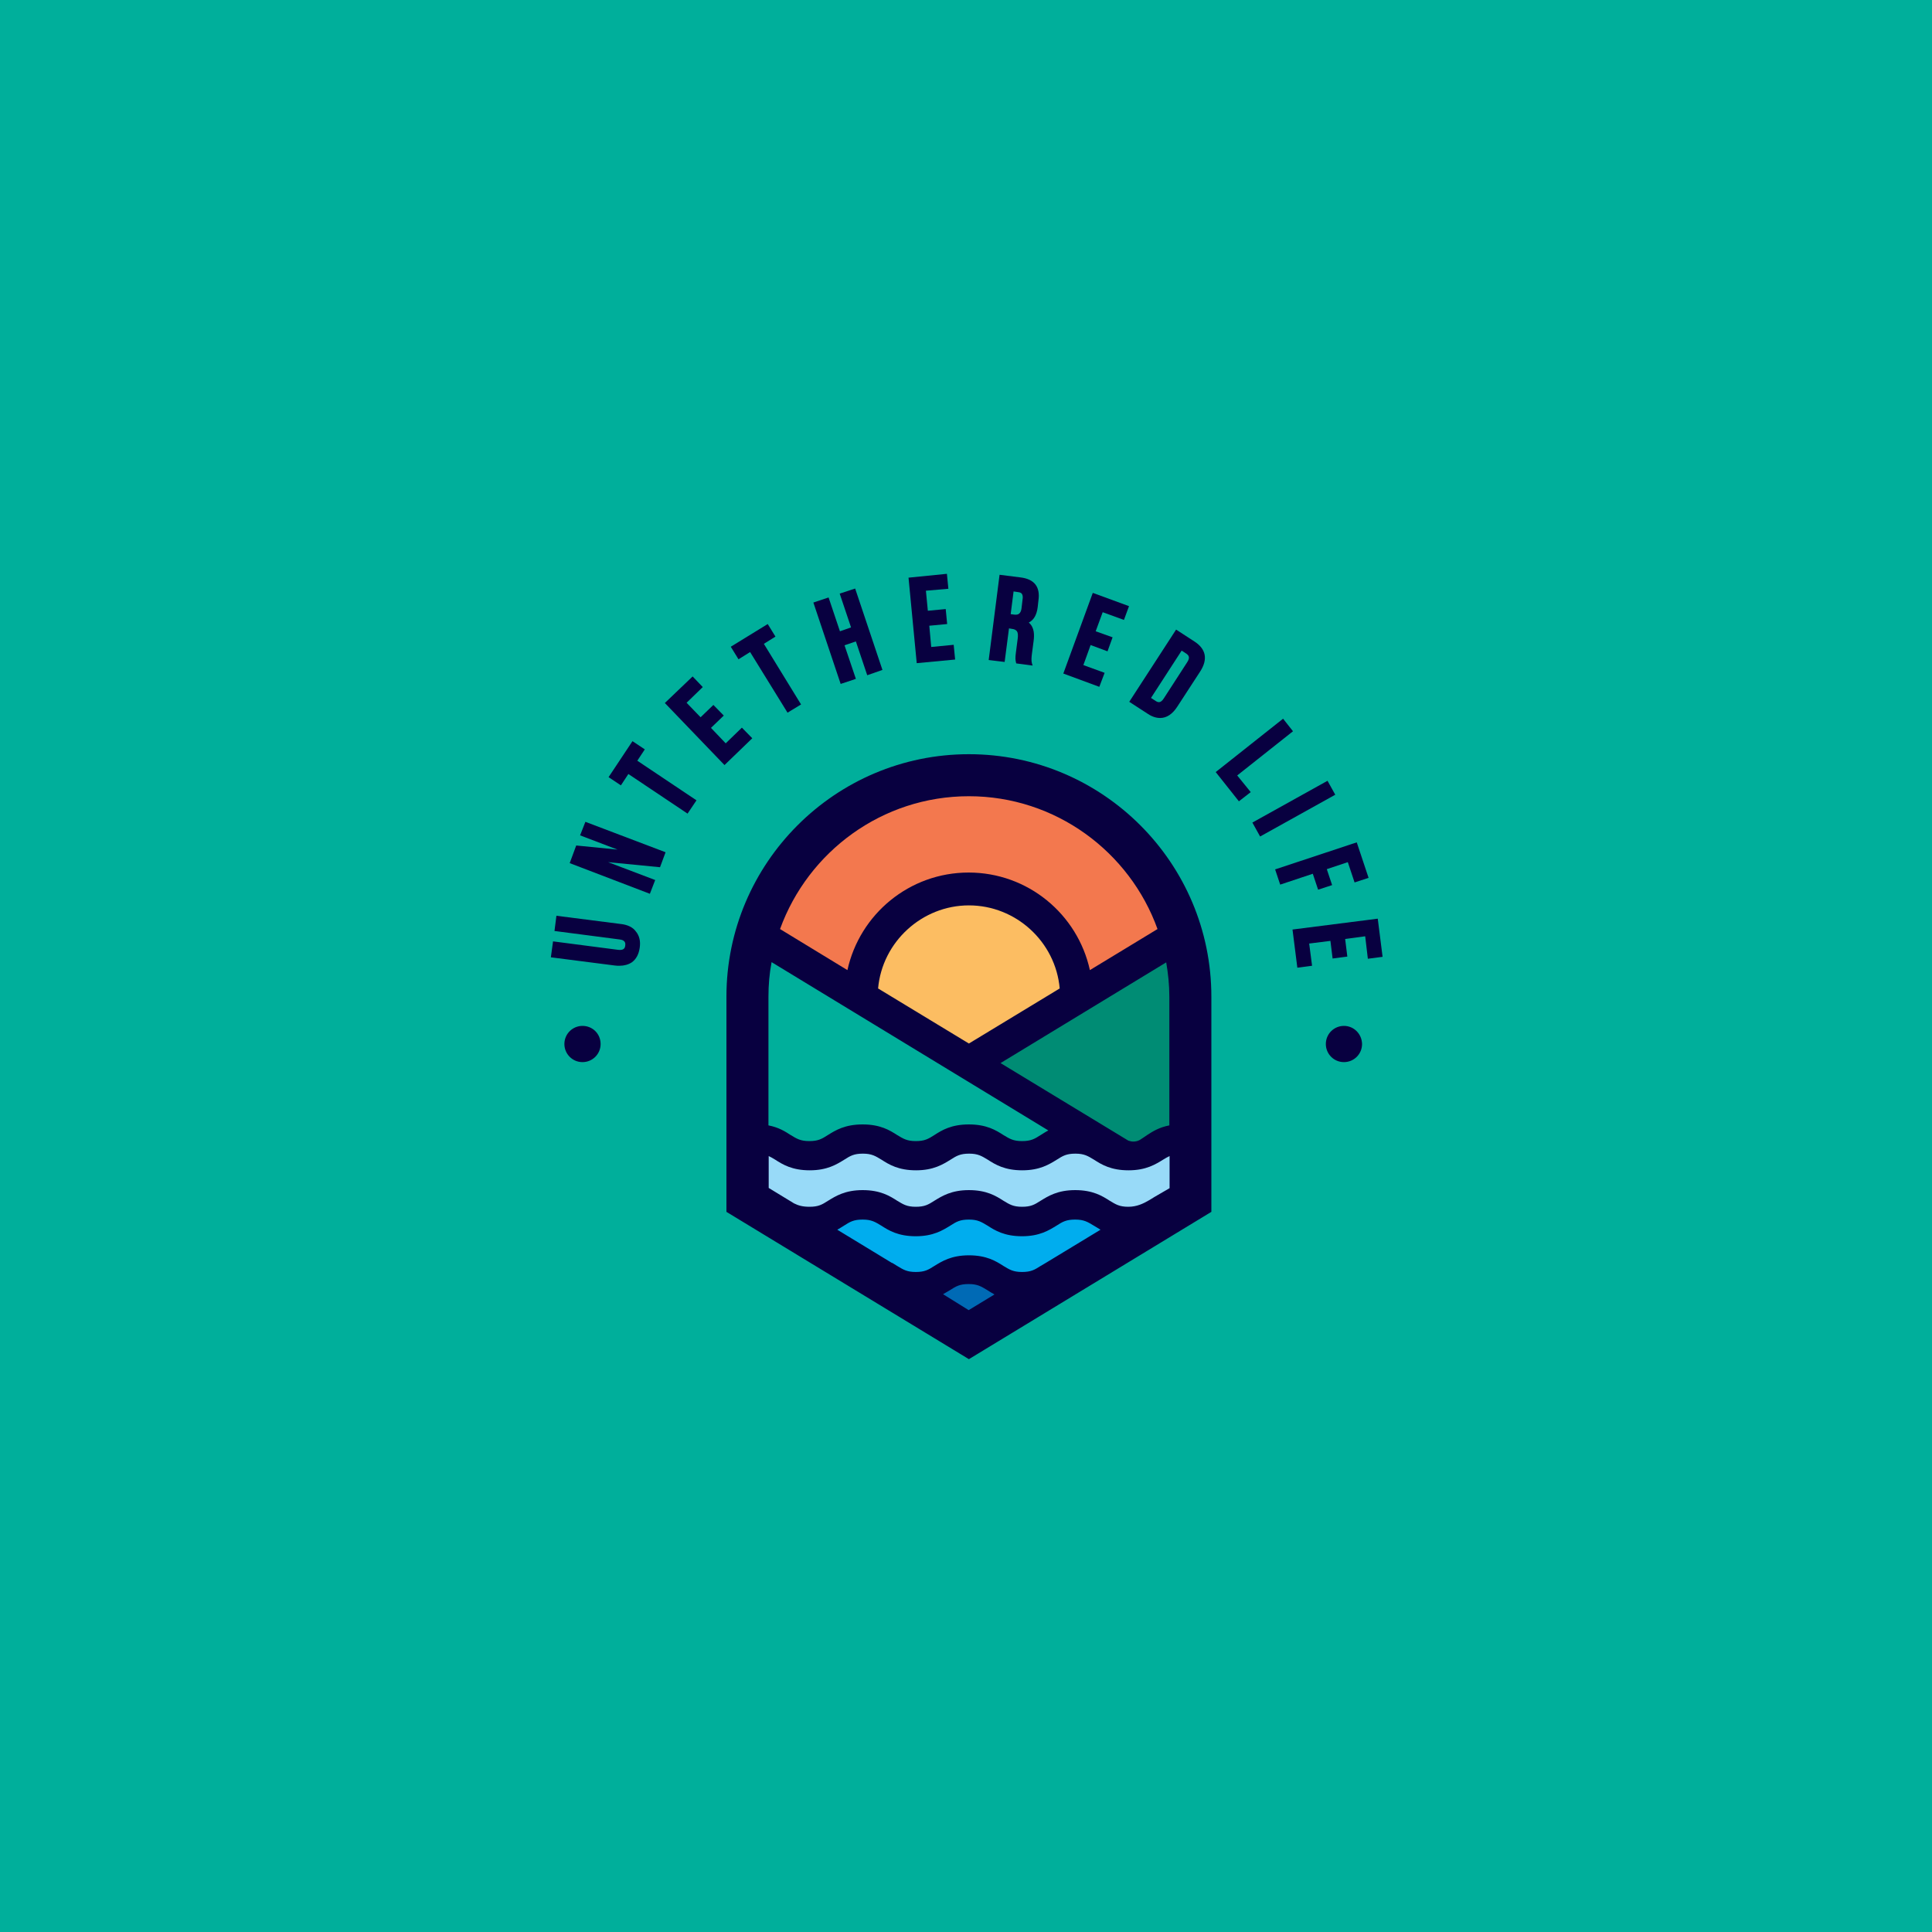 <?xml version="1.0" encoding="utf-8"?>
<!-- Generator: Adobe Illustrator 24.2.1, SVG Export Plug-In . SVG Version: 6.00 Build 0)  -->
<svg version="1.1" id="Layer_1" xmlns="http://www.w3.org/2000/svg" xmlns:xlink="http://www.w3.org/1999/xlink" x="0px" y="0px"
	 viewBox="0 0 800 800" style="enable-background:new 0 0 800 800;" xml:space="preserve">
<style type="text/css">
	.st0{fill-rule:evenodd;clip-rule:evenodd;fill:#00AF9B;}
	.st1{fill:#00AF9B;}
	.st2{fill:#FCBD62;}
	.st3{fill:#F3784E;}
	.st4{fill:#00ADEE;}
	.st5{fill:#008C74;}
	.st6{fill:#98DAF8;}
	.st7{fill:#006AB5;}
	.st8{fill:#080040;}
</style>
<rect x="-0.4" y="-0.5" class="st0" width="801.5" height="801.5"/>
<g>
	<path class="st1" d="M326.3,471.7c2.6,1.6,4.5,2.8,8.8,2.8c4.3,0,6.2-1.2,8.8-2.8c3.1-1.9,6.5-4.1,13.2-4.1
		c6.7,0,10.2,2.2,13.2,4.1c2.6,1.6,4.5,2.8,8.8,2.8c4.3,0,6.2-1.2,8.8-2.8c3.1-1.9,6.5-4.1,13.2-4.1c6.7,0,10.2,2.2,13.2,4.1
		c2.6,1.6,4.5,2.8,8.8,2.8c4.3,0,6.2-1.2,8.8-2.8c0.9-0.6,1.9-1.2,3-1.8l3.1-1.6l-120.2-73l-0.5,2.9c-0.8,4.9-1.3,9.8-1.3,14.6v54.9
		l1.6,0.3C321.6,468.7,324.1,470.3,326.3,471.7z"/>
	<path class="st2" d="M401.2,372.9c-20.4,0-37.8,15.9-39.6,36.2l-0.1,1.2l39.7,24.1l39.7-24.1l-0.1-1.2
		C438.9,388.8,421.6,372.9,401.2,372.9z"/>
	<path class="st3" d="M352.9,402.1c4.9-22.5,25.2-38.8,48.2-38.8c23,0,43.3,16.3,48.2,38.8l0.6,2.7l31.7-19.3l-0.6-1.5
		c-12.1-33.7-44.3-56.3-80-56.3c-35.7,0-67.9,22.6-80,56.3l-0.6,1.5l31.7,19.3L352.9,402.1z"/>
	<path class="st4" d="M454,505.9c-2.6-1.6-4.5-2.8-8.8-2.8c-4.3,0-6.2,1.2-8.8,2.8c-3.1,1.9-6.5,4.1-13.2,4.1
		c-6.7,0-10.2-2.2-13.2-4.1c-2.6-1.6-4.5-2.8-8.8-2.8c-4.3,0-6.2,1.2-8.8,2.8c-3.1,1.9-6.5,4.1-13.2,4.1c-6.7,0-10.2-2.2-13.2-4.1
		c-2.6-1.6-4.5-2.8-8.8-2.8c-4.3,0-6.2,1.2-8.8,2.8c-0.8,0.5-1.7,1.1-2.7,1.6l-3,1.6l25.7,15.6l2.6,1.5c2.4,1.5,4.3,2.5,8.3,2.5
		c4.3,0,6.2-1.2,8.8-2.8c3.1-1.9,6.5-4.1,13.2-4.1c6.7,0,10.2,2.2,13.2,4.1c2.6,1.6,4.5,2.8,8.8,2.8c4.3,0,6.2-1.2,8.8-2.8
		c0.9-0.6,2-1.2,3.3-1.9l24.5-14.9l-3.1-1.6C455.7,507,454.8,506.4,454,505.9z"/>
	<path class="st5" d="M484.9,398.1l-0.5-2.9l-73.9,44.9l55.9,33.9l0.2,0.1c0.6,0.2,1.5,0.5,2.6,0.5c2.5,0,3.9-0.9,5.4-2
		c0.4-0.3,0.9-0.6,1.5-1c2.2-1.4,4.7-3,8.5-3.7l1.6-0.3v-54.9C486.2,407.9,485.7,403,484.9,398.1z"/>
	<path class="st6" d="M480.5,478.7c-3.1,1.9-6.5,4.1-13.2,4.1c-6.7,0-10.2-2.2-13.2-4.1c-2.6-1.6-4.5-2.8-8.8-2.8
		c-4.3,0-6.2,1.2-8.8,2.8c-3.1,1.9-6.5,4.1-13.2,4.1c-6.7,0-10.2-2.2-13.2-4.1c-2.6-1.6-4.5-2.8-8.8-2.8c-4.3,0-6.2,1.2-8.8,2.8
		c-3.1,1.9-6.5,4.1-13.2,4.1c-6.7,0-10.2-2.2-13.2-4.1c-2.6-1.6-4.5-2.8-8.8-2.8c-4.3,0-6.2,1.2-8.8,2.8c-3.1,1.9-6.5,4.1-13.2,4.1
		c-6.7,0-10.2-2.2-13.2-4.1c-1-0.7-1.9-1.2-2.9-1.7l-2.8-1.3v17.4l11.6,7.1c2.2,1.1,4.4,1.6,7.3,1.6c4.3,0,6.2-1.2,8.8-2.8
		c3.1-1.9,6.5-4.1,13.2-4.1c6.7,0,10.2,2.2,13.2,4.1c2.6,1.6,4.5,2.8,8.8,2.8c4.3,0,6.2-1.2,8.8-2.8c3.1-1.9,6.5-4.1,13.2-4.1
		c6.7,0,10.2,2.2,13.2,4.1c2.6,1.6,4.5,2.8,8.8,2.8c4.3,0,6.2-1.2,8.8-2.8c3.1-1.9,6.5-4.1,13.2-4.1c6.7,0,10.2,2.2,13.2,4.1
		c2.6,1.6,4.5,2.8,8.8,2.8c4.2,0,7.4-1.6,9.7-3l1-0.6c0.8-0.5,1.5-1,2.4-1.5l5.8-3.5v-17.4l-2.8,1.3
		C482.4,477.4,481.5,478,480.5,478.7z"/>
	<path class="st7" d="M409.9,532.5c-2.6-1.6-4.5-2.8-8.8-2.8c-4.3,0-6.2,1.2-8.8,2.8c-0.9,0.5-1.8,1.1-2.8,1.7l-3.1,1.6l14.7,8.9
		l14.7-8.9l-3.1-1.6C411.7,533.6,410.8,533,409.9,532.5z"/>
	<g>
		<path class="st8" d="M257,382.6l-26.6-3.4l-0.8,6.3l26.9,3.5c1,0.1,1.7,0.4,2.1,0.9c0.3,0.4,0.4,0.9,0.3,1.6
			c-0.1,1.1-0.6,2.1-3,1.8l-26.9-3.5l-0.9,6.6l26.5,3.4c0.7,0.1,1.3,0.1,1.9,0.1c2,0,3.7-0.5,5.1-1.4c1.8-1.3,2.9-3.3,3.3-6.1
			c0.4-2.8-0.2-5-1.6-6.7C262.1,384,259.9,382.9,257,382.6z"/>
		<polygon class="st8" points="240.2,345.9 255.7,351.8 238.6,350.1 235.9,357.4 269.1,370.1 271.3,364.4 251.8,357 273.3,359.1 
			275.6,352.9 242.4,340.3 		"/>
		<polygon class="st8" points="267,310.3 261.9,306.9 252,321.8 257.1,325.2 260.2,320.5 284.7,336.9 288.4,331.4 263.9,315 		"/>
		<polygon class="st8" points="300.5,307.8 294.4,301.4 299.7,296.3 295.4,291.9 290.1,297 284.3,291 291,284.5 286.8,280.1 
			275.3,291.1 300,316.8 311.5,305.7 307.2,301.3 		"/>
		<polygon class="st8" points="321.1,263.6 317.9,258.4 302.6,267.8 305.8,273 310.6,270 326.1,295.1 331.7,291.7 316.3,266.6 		"/>
		<polygon class="st8" points="347.7,245.8 352.4,259.8 347.8,261.4 343.1,247.4 336.8,249.5 348.1,283.2 354.4,281.1 349.7,267.2 
			354.4,265.6 359.1,279.6 365.4,277.4 354.1,243.7 		"/>
		<polygon class="st8" points="385.6,267.9 384.8,259.1 392.2,258.4 391.6,252.2 384.2,252.9 383.4,244.6 392.7,243.8 392.1,237.6 
			376.2,239.2 379.6,274.6 395.5,273.1 394.9,267 		"/>
		<path class="st8" d="M422.6,239.1l-8.7-1.1l-4.5,35.3l6.6,0.8l1.8-13.9l1.2,0.2c1.1,0.1,1.7,0.5,2.1,1c0.4,0.6,0.5,1.6,0.3,3.1
			l-0.7,5.4c-0.4,2.8-0.2,3.5,0,4.4l0.6-0.1l-0.6,0.1l0.1,0.4l6.8,0.9l-0.3-0.9c-0.3-1.2-0.2-2.4,0-4l0.7-5.3c0.3-2.4,0.4-5.6-2-7.6
			c2.1-1.1,3.3-3.2,3.7-6.5l0.3-2.7C430.8,243,428.3,239.8,422.6,239.1z M419.7,244.9l2,0.3c1,0.1,1.3,0.5,1.5,0.8
			c0.3,0.5,0.4,1.3,0.2,2.4l-0.4,3.4c-0.1,1.1-0.5,1.9-1,2.3c-0.5,0.4-1.1,0.5-2,0.4l-1.5-0.2L419.7,244.9z"/>
		<polygon class="st8" points="440.3,278.9 455.2,284.4 457.4,278.6 448.6,275.4 451.6,267.1 458.6,269.7 460.7,263.9 453.7,261.4 
			456.6,253.5 465.4,256.7 467.5,251 452.5,245.5 		"/>
		<path class="st8" d="M494.7,265.7l-7.7-5l-19.4,29.9l7.7,5c1.8,1.2,3.5,1.7,5.1,1.7c2.7,0,5.1-1.6,7.1-4.7L497,278
			C500.2,273,499.4,268.8,494.7,265.7z M491.6,274.2l-9.7,15c-1.3,2-2.3,1.7-3.3,1.1l-2-1.3l12.7-19.6l2,1.3
			C492.2,271.4,492.9,272.2,491.6,274.2z"/>
		<polygon class="st8" points="535.4,302.8 531.3,297.6 503.4,319.7 513,331.8 517.9,328 512.3,321.1 		"/>
		
			<rect x="517.9" y="331.8" transform="matrix(0.874 -0.486 0.486 0.874 -95.319 302.315)" class="st8" width="35.6" height="6.6"/>
		<polygon class="st8" points="545.8,368.4 551.6,366.5 549.4,359.9 558.1,357 560.9,365.4 566.7,363.5 561.8,348.8 528,360 
			530.1,366.3 543.6,361.8 		"/>
		<polygon class="st8" points="570.5,380.4 535.2,384.9 537.2,400.7 543.3,399.9 542.1,390.7 550.9,389.6 551.8,396.9 557.9,396.1 
			557,388.8 565.3,387.7 566.4,397 572.5,396.2 		"/>
		<path class="st8" d="M241.2,424.8c-4.1,0-7.5,3.3-7.5,7.5c0,4.1,3.3,7.5,7.5,7.5c4.1,0,7.5-3.3,7.5-7.5
			C248.7,428.1,245.4,424.8,241.2,424.8z"/>
		<path class="st8" d="M556.5,424.8c-4.1,0-7.5,3.3-7.5,7.5c0,4.1,3.3,7.5,7.5,7.5c4.1,0,7.5-3.3,7.5-7.5
			C563.9,428.1,560.6,424.8,556.5,424.8z"/>
	</g>
	<path class="st8" d="M401.2,312.3c-55.4,0-100.4,45.1-100.4,100.4v89.1l100.4,61l100.4-61v-89.1
		C501.6,357.3,456.6,312.3,401.2,312.3z M484.2,412.7V466c-4.2,0.8-6.9,2.5-9.2,4c-2.5,1.6-3.3,2.7-5.8,2.7c-0.7,0-1.3-0.2-2-0.4
		l-52.9-32.1l68.6-41.7C483.7,403.1,484.2,407.8,484.2,412.7z M479.3,494.9c-0.9,0.5-1.7,1-2.5,1.5l-1,0.6c-2.4,1.4-5.1,2.7-8.6,2.7
		c-3.7,0-5.2-1-7.7-2.5c-3.1-2-7-4.4-14.3-4.4c-7.3,0-11.2,2.5-14.3,4.4c-2.5,1.6-4,2.5-7.7,2.5c-3.7,0-5.2-1-7.7-2.5
		c-3.1-2-7-4.4-14.3-4.4s-11.2,2.5-14.3,4.4c-2.5,1.6-4,2.5-7.7,2.5c-3.7,0-5.2-1-7.7-2.5c-3.1-2-7-4.4-14.3-4.4s-11.2,2.5-14.3,4.4
		c-2.5,1.6-4,2.5-7.7,2.5c-2.8,0-4.6-0.5-6.4-1.4l-10.5-6.4v-13.2c0.9,0.4,1.7,0.9,2.7,1.5c3.1,2,7,4.4,14.3,4.4s11.2-2.5,14.3-4.4
		c2.5-1.6,4-2.5,7.7-2.5s5.2,1,7.7,2.5c3.1,2,7,4.4,14.3,4.4c7.3,0,11.2-2.5,14.3-4.4c2.5-1.6,4-2.5,7.7-2.5c3.7,0,5.2,1,7.7,2.5
		c3.1,2,7,4.4,14.3,4.4s11.2-2.5,14.3-4.4c2.5-1.6,4-2.5,7.7-2.5c3.7,0,5.2,1,7.7,2.5c3.1,2,7,4.4,14.3,4.4c7.3,0,11.2-2.5,14.3-4.4
		c1-0.6,1.8-1.1,2.7-1.5V492L479.3,494.9z M430.9,524.2c-2.5,1.6-4,2.5-7.7,2.5c-3.7,0-5.2-1-7.7-2.5c-3.1-2-7-4.4-14.3-4.4
		s-11.2,2.5-14.3,4.4c-2.5,1.6-4,2.5-7.7,2.5c-3.7,0-5.2-1-7.7-2.5c-0.7-0.4-1.3-0.8-2.1-1.3v0.1l-22.7-13.8c1-0.6,1.9-1.1,2.8-1.7
		c2.5-1.6,4-2.5,7.7-2.5s5.2,1,7.7,2.5c3.1,2,7,4.4,14.3,4.4c7.3,0,11.2-2.5,14.3-4.4c2.5-1.6,4-2.5,7.7-2.5c3.7,0,5.2,1,7.7,2.5
		c3.1,2,7,4.4,14.3,4.4s11.2-2.5,14.3-4.4c2.5-1.6,4-2.5,7.7-2.5c3.7,0,5.2,1,7.7,2.5c0.9,0.5,1.8,1.1,2.8,1.7l-21.6,13.1
		C433,523,431.9,523.6,430.9,524.2z M363.6,409.3c1.7-19.3,18.2-34.4,37.6-34.4c19.5,0,35.9,15.1,37.6,34.4l-37.6,22.8L363.6,409.3z
		 M434.1,468.1c-1.2,0.6-2.2,1.3-3.2,1.9c-2.5,1.6-4,2.5-7.7,2.5c-3.7,0-5.2-1-7.7-2.5c-3.1-2-7-4.4-14.3-4.4S390,468,386.9,470
		c-2.5,1.6-4,2.5-7.7,2.5c-3.7,0-5.2-1-7.7-2.5c-3.1-2-7-4.4-14.3-4.4S346,468,342.8,470c-2.5,1.6-4,2.5-7.7,2.5
		c-3.7,0-5.2-1-7.7-2.5c-2.3-1.5-5-3.2-9.2-4v-53.3c0-4.9,0.4-9.6,1.3-14.3L434.1,468.1z M401.2,329.7c35.9,0,66.6,23,78.1,55
		l-28,17c-5.1-23.2-25.7-40.4-50.2-40.4c-24.5,0-45.1,17.2-50.2,40.4l-27.9-17C334.6,352.7,365.2,329.7,401.2,329.7z M390.5,535.9
		c1.1-0.6,2-1.2,2.9-1.7c2.5-1.6,4-2.5,7.7-2.5c3.7,0,5.2,1,7.7,2.5c0.9,0.6,1.9,1.2,3,1.8l-10.7,6.5L390.5,535.9z"/>
</g>
</svg>
